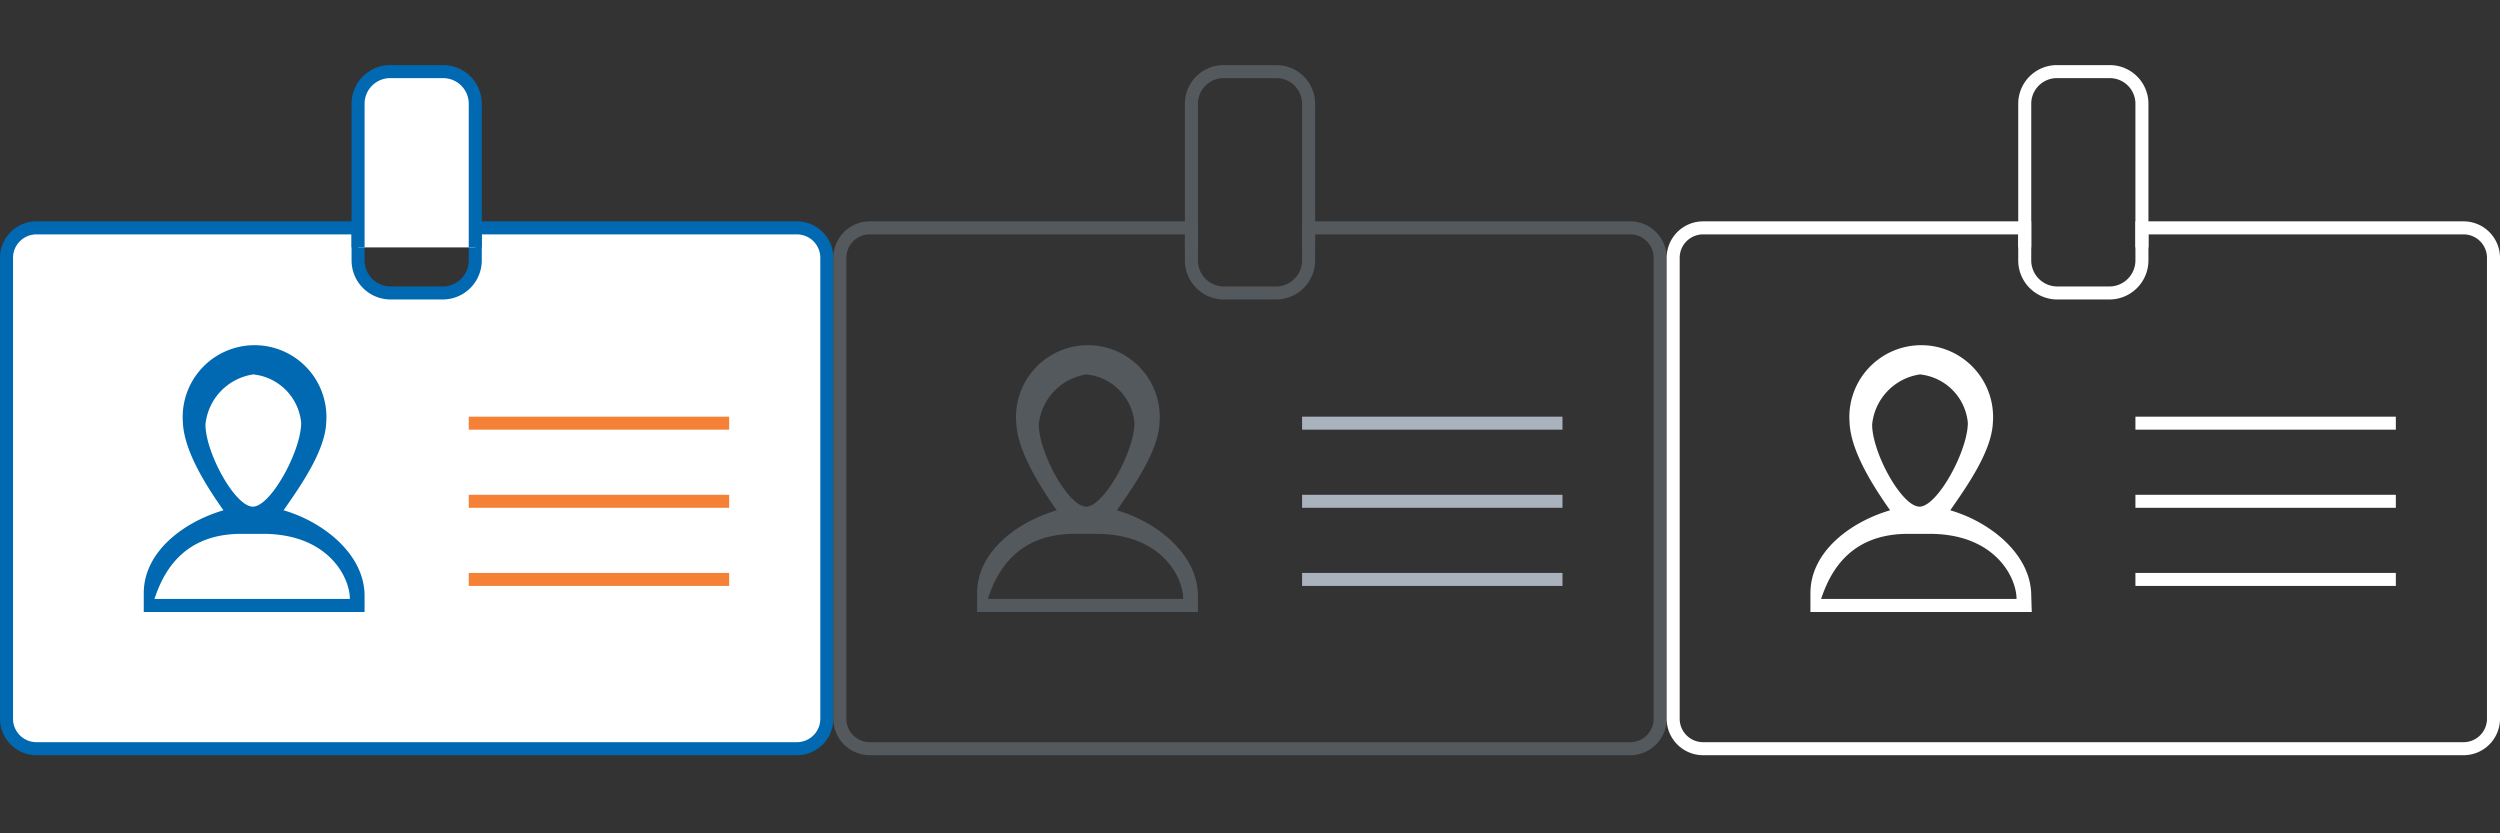 <svg id="Livello_1" data-name="Livello 1" xmlns="http://www.w3.org/2000/svg" viewBox="0 0 192 64">
    <rect x="0" y="0" width="192" height="64" fill="#333333" stroke="none"/>
    <defs>
        <style>
            .cls-1,
            .cls-3 {
                fill: #fff;
            }
            .cls-2 {
                fill: #0069b2;
            }
            .cls-3 {
                stroke: #0069b2;
            }
            .cls-3,
            .cls-6,
            .cls-8 {
                stroke-miterlimit: 10;
            }
            .cls-4,
            .cls-6,
            .cls-7,
            .cls-8,
            .cls-9 {
                fill: none;
            }
            .cls-4 {
                stroke: #f48135;
            }
            .cls-4,
            .cls-7,
            .cls-9 {
                stroke-linejoin: round;
            }
            .cls-5 {
                fill: #54595e;
            }
            .cls-6 {
                stroke: #54595e;
            }
            .cls-7 {
                stroke: #aab2bd;
            }
            .cls-8,
            .cls-9 {
                stroke: #fff;
            }
        </style>
        <view id="color" viewBox="0 0 64 64"/>
        <view id="grey" viewBox="64 0 64 64"/>
        <view id="white" viewBox="128 0 64 64"/>
    </defs><path class="cls-1" d="M2.8,57.5A2.3,2.3,0,0,1,.5,55.2V19.8a2.3,2.3,0,0,1,2.3-2.3H27.5V20A2.5,2.5,0,0,0,30,22.5h4A2.5,2.5,0,0,0,36.5,20V17.5H61.2a2.3,2.3,0,0,1,2.3,2.3V55.2a2.3,2.3,0,0,1-2.3,2.3Z"/><path
        class="cls-2"
        d="M61.2,18A1.8,1.8,0,0,1,63,19.8V55.2A1.8,1.8,0,0,1,61.2,57H2.8A1.8,1.8,0,0,1,1,55.2V19.8A1.8,1.8,0,0,1,2.8,18H27v2a3,3,0,0,0,3,3h4a3,3,0,0,0,3-3V18H61.2m0-1H36v3a2,2,0,0,1-2,2H30a2,2,0,0,1-2-2V17H2.8A2.8,2.8,0,0,0,0,19.8V55.2A2.8,2.8,0,0,0,2.8,58H61.2A2.8,2.8,0,0,0,64,55.2V19.8A2.8,2.8,0,0,0,61.2,17Z"/><path class="cls-3" d="M36.5,19V7.93A2.47,2.47,0,0,0,34,5.5H30a2.47,2.47,0,0,0-2.5,2.43V19"/><line class="cls-4" x1="36" y1="32.5" x2="56" y2="32.5"/><line class="cls-4" x1="36" y1="38.5" x2="56" y2="38.5"/><line class="cls-4" x1="36" y1="44.5" x2="56" y2="44.5"/><path
        class="cls-2"
        d="M28,45.76c0-3.21-3.19-5.69-6.22-6.57,1.25-1.8,3.16-4.49,3.27-6.69a5.52,5.52,0,1,0-11,0c.11,2.21,1.85,4.9,3.11,6.69-3,.88-6.1,3.14-6.12,6.34V47H28Zm-8.51-17a4.12,4.12,0,0,1,3.64,3.71c0,2.16-2.34,6.44-3.71,6.44s-3.64-4.15-3.64-6.31A4.32,4.32,0,0,1,19.49,28.75ZM11.86,46c.6-1.77,2-5,6.67-5h1.67c5,0,6.67,3.33,6.67,5Z"/><path
        class="cls-5"
        d="M125.2,18a1.8,1.8,0,0,1,1.8,1.8V55.2a1.8,1.8,0,0,1-1.8,1.8H66.8A1.8,1.8,0,0,1,65,55.2V19.8A1.8,1.8,0,0,1,66.8,18H91v2a3,3,0,0,0,3,3h4a3,3,0,0,0,3-3V18h24.2m0-1H100v3a2,2,0,0,1-2,2H94a2,2,0,0,1-2-2V17H66.8A2.8,2.8,0,0,0,64,19.8V55.2A2.8,2.8,0,0,0,66.8,58h58.4a2.8,2.8,0,0,0,2.8-2.8V19.8a2.8,2.8,0,0,0-2.8-2.8Z"/><path class="cls-6" d="M100.5,19V7.93A2.47,2.47,0,0,0,98,5.5H94a2.47,2.47,0,0,0-2.5,2.43V19"/><line class="cls-7" x1="100" y1="32.5" x2="120" y2="32.5"/><line class="cls-7" x1="100" y1="38.5" x2="120" y2="38.5"/><line class="cls-7" x1="100" y1="44.5" x2="120" y2="44.5"/><path
        class="cls-5"
        d="M92,45.76c0-3.21-3.19-5.69-6.22-6.57,1.25-1.8,3.16-4.49,3.27-6.69a5.52,5.52,0,1,0-11,0c.11,2.21,1.85,4.9,3.11,6.69-3,.88-6.1,3.14-6.12,6.34V47H92Zm-8.51-17a4.12,4.12,0,0,1,3.64,3.71c0,2.16-2.34,6.44-3.71,6.44s-3.64-4.15-3.64-6.31A4.32,4.32,0,0,1,83.49,28.75ZM75.86,46c.6-1.77,2-5,6.67-5h1.67c5,0,6.67,3.33,6.67,5Z"/><path
        class="cls-1"
        d="M189.2,18a1.8,1.8,0,0,1,1.8,1.8V55.2a1.8,1.8,0,0,1-1.8,1.8H130.8a1.8,1.8,0,0,1-1.8-1.8V19.8a1.8,1.8,0,0,1,1.8-1.8H155v2a3,3,0,0,0,3,3h4a3,3,0,0,0,3-3V18h24.2m0-1H164v3a2,2,0,0,1-2,2h-4a2,2,0,0,1-2-2V17H130.8a2.8,2.8,0,0,0-2.8,2.8V55.2a2.8,2.8,0,0,0,2.8,2.8h58.4a2.8,2.8,0,0,0,2.8-2.8V19.8a2.8,2.8,0,0,0-2.8-2.8Z"/><path class="cls-8" d="M164.5,19V7.93A2.47,2.47,0,0,0,162,5.5h-4a2.47,2.47,0,0,0-2.5,2.43V19"/><line class="cls-9" x1="164" y1="32.5" x2="184" y2="32.5"/><line class="cls-9" x1="164" y1="38.5" x2="184" y2="38.5"/><line class="cls-9" x1="164" y1="44.5" x2="184" y2="44.5"/><path
        class="cls-1"
        d="M156,45.76c0-3.21-3.19-5.69-6.22-6.57,1.25-1.8,3.16-4.49,3.27-6.69a5.52,5.52,0,1,0-11,0c.11,2.21,1.85,4.9,3.11,6.69-3,.88-6.1,3.14-6.12,6.34V47h17Zm-8.51-17a4.12,4.12,0,0,1,3.64,3.71c0,2.16-2.34,6.44-3.71,6.44s-3.64-4.15-3.64-6.31A4.32,4.32,0,0,1,147.49,28.75ZM139.86,46c.6-1.77,2-5,6.67-5h1.67c5,0,6.67,3.33,6.67,5Z"/></svg>
